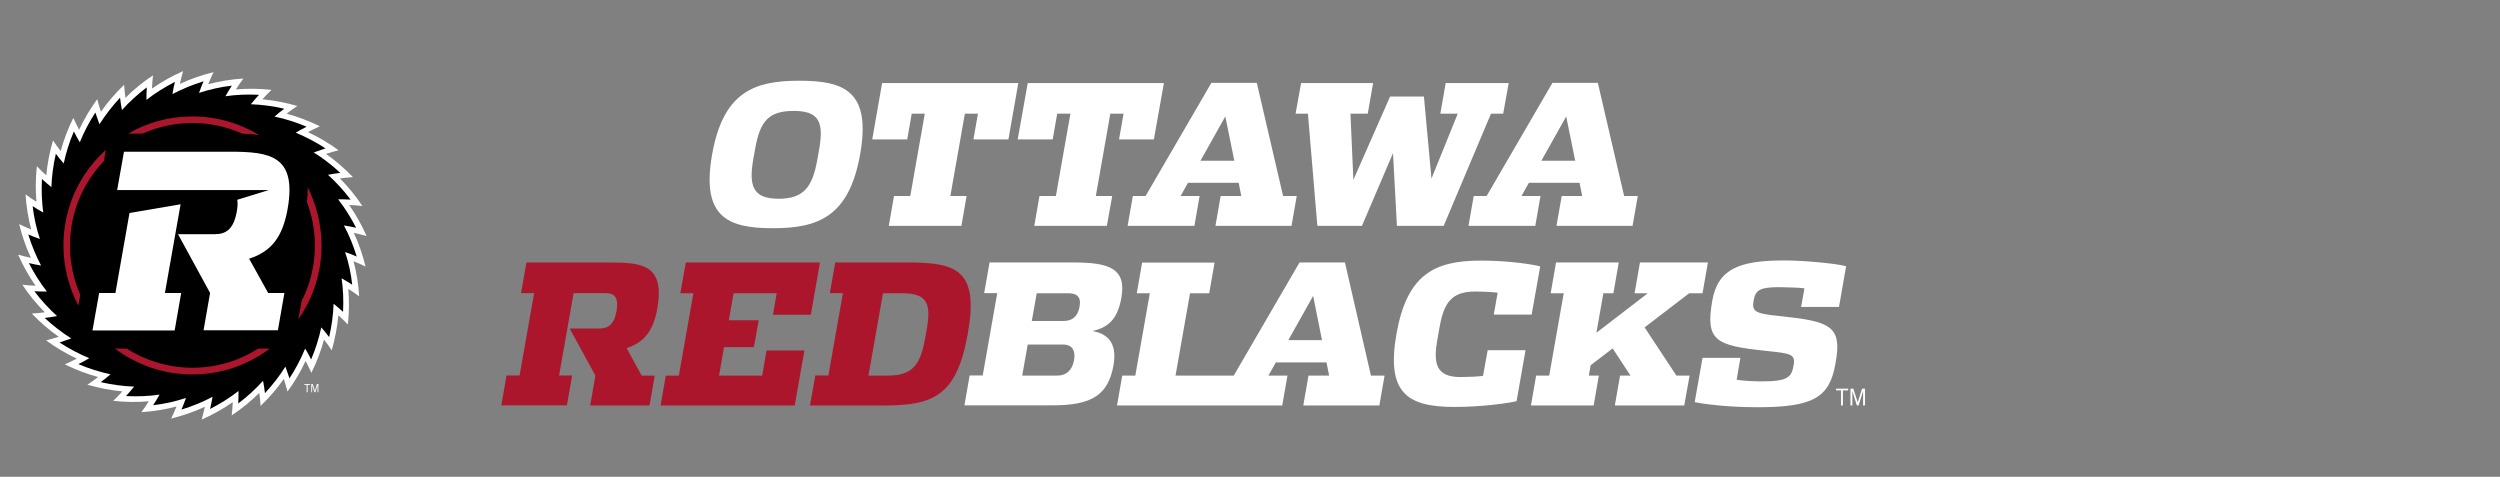 <?xml version="1.0" encoding="utf-8"?><svg id="Layer_1" xmlns="http://www.w3.org/2000/svg" viewBox="708 34.6 1722 328.4"><rect x="708" y="34.6" width="1722" height="328.4" fill="#808080" stroke="none"/><style>.st0{fill:#FFFFFF;} .st1{fill:#AC162C;}</style><path class="st0" d="M951.5 214.5c2.8 1.1 5.5 2.4 8.3 3.7-2-8.1-4.7-15.9-8.1-23.2 2.9.6 5.9 1.4 8.8 2.2-3.4-7.7-7.4-14.8-12-21.4 3 .1 6 .3 9.1.7-4.6-7-9.8-13.3-15.5-19 3-.4 6-.7 9-.9-5.8-6-12-11.4-18.6-16 2.9-.9 5.8-1.8 8.7-2.5-6.7-4.9-13.8-9.1-21.1-12.5 2.7-1.4 5.4-2.7 8.2-4-7.5-3.7-15.2-6.6-22.9-8.7 2.4-1.8 4.8-3.6 7.4-5.3-8-2.3-16.1-3.9-24.1-4.6 2-2.2 4.1-4.4 6.3-6.5-8.3-.9-16.5-1-24.5-.3 1.6-2.5 3.3-5.1 5.1-7.5-8.3.5-16.4 1.9-24.2 3.9 1.1-2.8 2.4-5.5 3.7-8.3-8.1 2-15.9 4.7-23.2 8.1.6-2.9 1.4-5.9 2.2-8.8-7.7 3.4-14.8 7.4-21.4 12 .1-3 .3-6 .7-9.1-7 4.6-13.3 9.8-19 15.5-.4-3-.7-6-.9-9-6 5.8-11.4 12-16 18.6-.9-2.9-1.8-5.8-2.5-8.7-4.9 6.7-9.1 13.8-12.5 21.1-1.4-2.7-2.7-5.4-4-8.2-3.7 7.5-6.6 15.2-8.7 22.9-1.8-2.4-3.6-4.8-5.3-7.4-2.3 8-3.9 16.1-4.6 24.1-2.2-2-4.4-4.1-6.5-6.3-.9 8.3-1 16.5-.3 24.5-2.5-1.6-5.1-3.3-7.5-5.1.5 8.3 1.9 16.4 3.9 24.2-2.8-1.1-5.6-2.4-8.3-3.7 2 8.1 4.7 15.9 8.1 23.2-2.9-.6-5.9-1.4-8.8-2.2 3.4 7.7 7.4 14.8 12 21.4-3-.1-6-.3-9.1-.7 4.6 7 9.8 13.3 15.5 19-3 .4-6 .7-9 .9 5.8 6 12 11.4 18.6 16-2.9.9-5.8 1.7-8.7 2.5 6.7 4.9 13.8 9.1 21.1 12.5-2.7 1.4-5.4 2.7-8.2 4 7.5 3.7 15.2 6.6 22.9 8.7-2.4 1.8-4.8 3.6-7.4 5.3 8 2.3 16.1 3.8 24.1 4.6-2 2.2-4.1 4.4-6.3 6.5 8.3.9 16.5 1 24.5.3-1.6 2.5-3.3 5.1-5.1 7.5 8.3-.5 16.4-1.9 24.2-3.9-1.1 2.8-2.4 5.6-3.7 8.3 8.1-2 15.9-4.7 23.2-8.1-.6 2.9-1.4 5.9-2.2 8.8 7.7-3.4 14.8-7.4 21.4-12-.1 3-.3 6-.7 9.1 6.9-4.6 13.3-9.8 19-15.5.4 3 .7 6 .9 9 6-5.8 11.4-12 16-18.6.9 2.9 1.8 5.8 2.5 8.7 5-6.7 9.1-13.8 12.5-21.1 1.4 2.7 2.7 5.4 4 8.2 3.7-7.5 6.6-15.2 8.7-22.9 1.8 2.4 3.6 4.8 5.3 7.4 2.3-8 3.8-16.1 4.6-24.1 2.2 2 4.4 4.1 6.5 6.3.9-8.3 1-16.5.3-24.5 2.5 1.6 5.1 3.3 7.5 5.1-.5-8.3-1.8-16.4-3.9-24.2"/><path d="M945.7 208.2c2.7.9 5.4 2 8 3.1-2.3-7.6-5.2-14.7-8.8-21.4 2.8.4 5.6 1 8.4 1.6-3.6-7-7.7-13.6-12.4-19.6 2.8 0 5.7 0 8.6.2-4.7-6.3-10-12-15.6-17.1 2.8-.5 5.6-1 8.5-1.3-5.8-5.4-11.9-10.1-18.3-14.1 2.7-1 5.4-1.9 8.1-2.8-6.6-4.3-13.5-7.9-20.5-10.8 2.4-1.5 4.9-2.8 7.5-4.1-7.2-3.1-14.6-5.4-22.1-7 2.1-1.9 4.4-3.7 6.7-5.4-7.7-1.8-15.4-2.8-23-3.1 1.8-2.2 3.7-4.4 5.6-6.5-7.9-.4-15.6-.1-23.1 1 1.4-2.5 2.8-4.9 4.4-7.3-7.8.9-15.4 2.6-22.6 5 .9-2.7 2-5.4 3.1-8-7.5 2.3-14.7 5.3-21.4 8.8.4-2.8 1-5.6 1.7-8.4-7 3.6-13.6 7.7-19.6 12.4 0-2.8 0-5.7.2-8.6-6.3 4.7-12 10-17.1 15.6-.5-2.8-1-5.6-1.3-8.5-5.4 5.8-10.1 11.9-14.2 18.3-1-2.7-1.9-5.4-2.8-8.1-4.3 6.6-7.9 13.5-10.7 20.5-1.5-2.4-2.8-4.9-4.1-7.5-3.1 7.3-5.4 14.6-7 22.1-1.9-2.1-3.7-4.4-5.4-6.7-1.8 7.7-2.8 15.4-3.1 23-2.2-1.8-4.4-3.7-6.5-5.6-.4 7.9-.1 15.6.9 23.1-2.5-1.4-4.9-2.8-7.3-4.4.9 7.8 2.6 15.4 5 22.6-2.7-.9-5.4-2-8-3.1 2.3 7.6 5.3 14.7 8.8 21.4-2.8-.5-5.6-1-8.4-1.7 3.6 7 7.7 13.6 12.4 19.6-2.8 0-5.7 0-8.6-.2 4.7 6.3 10 12 15.6 17.1-2.8.5-5.6 1-8.5 1.3 5.8 5.4 11.9 10.1 18.3 14.1-2.7 1-5.4 1.9-8.1 2.8 6.6 4.3 13.5 7.9 20.5 10.8-2.4 1.5-4.9 2.8-7.5 4.1 7.3 3.1 14.6 5.4 22.1 7-2.1 1.9-4.4 3.7-6.7 5.4 7.7 1.8 15.4 2.8 23 3.1-1.8 2.2-3.7 4.4-5.6 6.5 7.9.4 15.6.1 23.1-1-1.4 2.5-2.8 4.9-4.4 7.3 7.8-.9 15.4-2.6 22.6-5-.9 2.7-2 5.4-3.1 8 7.6-2.3 14.7-5.2 21.4-8.8-.5 2.8-1 5.6-1.7 8.4 7-3.6 13.6-7.7 19.6-12.4 0 2.8 0 5.7-.2 8.6 6.3-4.7 12-10 17.1-15.6.5 2.8 1 5.6 1.3 8.5 5.4-5.8 10.1-11.9 14.1-18.3 1 2.7 1.9 5.4 2.8 8.1 4.3-6.6 7.9-13.5 10.8-20.5 1.5 2.4 2.8 4.9 4.1 7.5 3.1-7.3 5.4-14.6 7-22.1 1.9 2.1 3.7 4.4 5.4 6.7 1.8-7.7 2.8-15.4 3.1-23 2.2 1.8 4.4 3.7 6.5 5.6.4-7.9.1-15.6-1-23.1 2.5 1.4 4.9 2.9 7.3 4.4-.8-7.7-2.5-15.3-4.9-22.5"/><path class="st1" d="M840.5 287.9c-16.7 0-32.2-4.9-45.3-13.2h-8c14.9 11.2 33.3 17.8 53.3 17.8s38.4-6.6 53.3-17.8h-8c-13 8.4-28.6 13.2-45.3 13.2zm0-168.6c12.3 0 24 2.7 34.5 7.4 4 .1 7.9.4 11.6 1-13.5-8.2-29.2-12.9-46.1-12.9-16.1 0-31.2 4.3-44.2 11.8h10c10.5-4.7 22.1-7.3 34.2-7.3zm79.4 44.3c.1 3.2-.1 6.5-.5 10.2 3.5 9.3 5.5 19.3 5.5 29.9 0 13.8-3.3 26.8-9.2 38.4l-2.2 12.4c10.1-14.4 16-31.9 16-50.8-.1-14.5-3.5-28.1-9.6-40.1zm-168.2 40c0 15 3.8 29.1 10.3 41.6l1.3-7.6c-4.6-10.4-7.1-21.9-7.1-33.9 0-22.6 8.9-43.1 23.4-58.2l1.3-7.6c-17.9 16.1-29.2 39.6-29.2 65.7z"/><path class="st0" d="M906.1 178.6c6.5-37-12.3-39.5-40-39.5h-72.7l-4.7 26.4h104.5l-21.8 6.7c.4 2.1.3 4.7-.3 8.1-2.2 12.4-7.6 15.6-15.1 15.6h-25.4l22.1 40.5-4.5 25.7h51.2l4.5-25.7h-11.2l-13.1-23.6c15.3-5 23-14.8 26.5-34.2z"/><path class="st0" d="M832.4 175.3l-35.2 6-9.7 55.1h-11.2l-4.6 25.8h56.6l4.5-25.8h-11.2l10.8-61.1zm85.2 124.4h1.6v5.1h.7v-5.1h1.7v-.6h-4v.6zm8.7-.6l-1.4 4.6-1.5-4.6h-1v5.7h.6V300l1.6 4.8h.6l1.5-4.8v4.8h.6v-5.7h-1z"/><path class="st1" d="M1128.6 215.4h-58l-3.7 21.1h9l-10 56.7h-9l-3.6 20.6h45.2l3.6-20.6h-9l10-56.7h21.8c6 0 9.4 2.5 7.8 12.2-1.7 9.6-6 12.2-12 12.2h-20.3l17.7 32.4-3.6 20.6h40.9l3.6-20.6h-9l-10.4-18.9c12.2-4 18.4-11.9 21.2-27.4 5.1-29.6-9.9-31.6-32.2-31.6zm104.4 77.9h-29.7l3.4-19.6h20.6l3.3-18.5H1210l3.3-18.6h29.7l-2.6 14.8h26.1l6.3-36h-92.4l-3.8 21.2h9l-10 56.7h-9l-3.6 20.6h92.4l6.7-37.9H1236zm100.7-77.9h-50.4l-3.7 21.1h9l-10 56.7h-9l-3.7 20.7h50.4c33.6 0 50.6-5.6 58.3-49.4 7.8-43.6-7.3-49.1-40.9-49.1zm12.6 46.2c-.2 1.1-.9 4.9-1.1 6.1-3 16.8-7.7 25.6-25.4 25.6h-13.6l10-56.7h13.6c17.7 0 19.5 8.2 16.5 25z"/><path class="st0" d="M1460.7 262.6c10.1-2.5 17-7.4 19.7-22.9 3.6-20.3-8.5-24.3-32.9-24.3h-57.9l-3.7 21.1h9l-10 56.7h-9l-3.6 20.6h60.6c27.3 0 38.4-7.1 42.1-27.7 2.8-16.4-5.1-21.6-14.3-23.5zm-12.9 20.1c-1.3 7.2-5.6 10.6-11.4 10.6h-24.3l3.8-21.4h24.3c5.8 0 8.9 3.6 7.6 10.8zm3.8-36.8c-1.3 7.2-5.5 9.8-11.2 9.8h-21.7l3.4-19.1h21.7c5.7 0 9.1 2.2 7.8 9.3zm277.9 47.6c-3.2.5-10.2.8-15.7.8-17 0-18.6-9.8-15.7-26.1.3-1.5 1.3-7.2 1.4-7.8 2.9-16.7 7.9-25 24.5-25 5.2 0 12.6.4 15.6.8l-2.7 15.1h26.1l5.9-33.2c-4.6-1.3-21.6-4-40.9-4-32 0-50.9 9.6-58.1 50.4s7.4 50.4 40.1 50.4c19.3 0 37.5-2.7 42.6-4l6.2-35.1h-26.1l-3.2 17.7zm204.3-41.2c-17.2-1.7-19.2-3.2-17.9-10.7 1.3-7.5 4.7-9.2 17.8-9.2 4.7 0 15.3.4 17.2.8l-2.3 12.8h26.1l4.9-28c-4.9-1.6-27.8-4-42.5-4-30.8 0-45.8 5.6-49.7 27.8-4.8 27.4 2.3 30.8 36.3 34.4 18 1.9 21.2 2.1 19.7 10.3-1.4 7.9-4.1 10.8-21.6 10.8-5.9 0-14.4-.4-17.6-1.2l2.6-15h-26.1l-5.4 30.5c4.2.9 20.7 3.5 43 3.5 38.3 0 49.8-6.4 53.9-29.7 5-26.4-3.2-29.4-38.4-33.1zm-93 7.8l30.7-23.5h9.2l3.7-21.2h-46.8l-3.7 21.2h9.1l-35.4 27.2 4.8-27.2h6.9l3.7-21.2h-43.2l-3.7 21.2h9l-10 56.7h-9l-3.6 20.6h43.2l3.6-20.6h-6.9l1.2-7.1 15.2-11.6 12.3 18.7h-7.2l-3.6 20.6h47.8l3.7-20.6h-9.1zm-206.4-44.7h-31.3l-45.3 77.9h-40.1l10-56.7h13.2l3.7-21.1h-49.9l-3.7 21.1h9l-10 56.7h-9l-3.6 20.6h113.8l3.6-20.6h-13.1l5.1-9.1h34.9l1.8 9.1h-14.2l-3.6 20.6h52.4l3.6-20.6h-9.4l-17.9-77.9zm-39 53.5l17.1-30.5 6.1 30.5h-23.2zM1258.6 90.2c-31 0-52.4 7.6-60.1 50.8-7.6 43.2 10.8 50.8 41.9 50.8s52.5-7.9 60.1-51.1-10.9-50.5-41.9-50.5zm13.7 46.9c-.1.5-1.1 6.4-1.4 7.8-3.3 18.6-9.4 26.6-26.6 26.6-17.3 0-20.7-8.3-17.5-26.9.2-1.3 1.3-7.2 1.4-7.8 3.3-18.6 9.2-25.8 26.5-25.8s20.8 7.5 17.6 26.1zm90.3 32.5l10-56.7h9l-3.1 17.7h24.1l6.8-38.8h-93.8l-6.8 38.8h24.1l3.1-17.7h9l-10 56.7h-11.2l-3.6 20.6h50l3.6-20.6zm70.5-39l3.1-17.7h9.1l-10 56.7H1424l-3.6 20.6h50l3.7-20.6h-11.3l10-56.7h9.1l-3.1 17.7h24l6.9-38.8h-93.8l-6.9 38.8zm269.3 59.6l32.6-77.3h8.4l3.8-21.1h-43.4l-3.7 21.1h12l-18.1 44.7-5.2-56.5h-23.3l-25.3 57.4-2-45.6h11.9l3.7-21.1h-49.6l-3.8 21.1h8.5l6.5 77.3h30.7l21.4-50.1 2.7 50.1zm20.7-20.6l-3.6 20.6h46l3.6-20.6H1756l5.1-9.1h34.9l1.8 9.1h-14.1l-3.6 20.6h52.4l3.6-20.6h-9.4l-18.1-77.9h-31.3l-45.3 77.9h-8.9zm63.7-54.8l6.2 30.5h-23.3l17.1-30.5zm-298.5 54.8l-3.6 20.6h46l3.6-20.6h-13.1l5.1-9.1h34.9l1.8 9.1h-14.2l-3.6 20.6h52.4l3.6-20.6h-9.4l-18.1-77.9h-31.3l-45.3 77.9h-8.8zm63.7-54.8l6.2 30.5h-23.3l17.1-30.5zm420.7 188.7h3.4v10.4h1.3v-10.4h3.6v-1.2h-8.3zm17.9-1.2l-3 9.4-3-9.4h-2v11.6h1.3V304l3.1 9.9h1.2l3.1-9.9v9.9h1.3v-11.6z"/></svg>